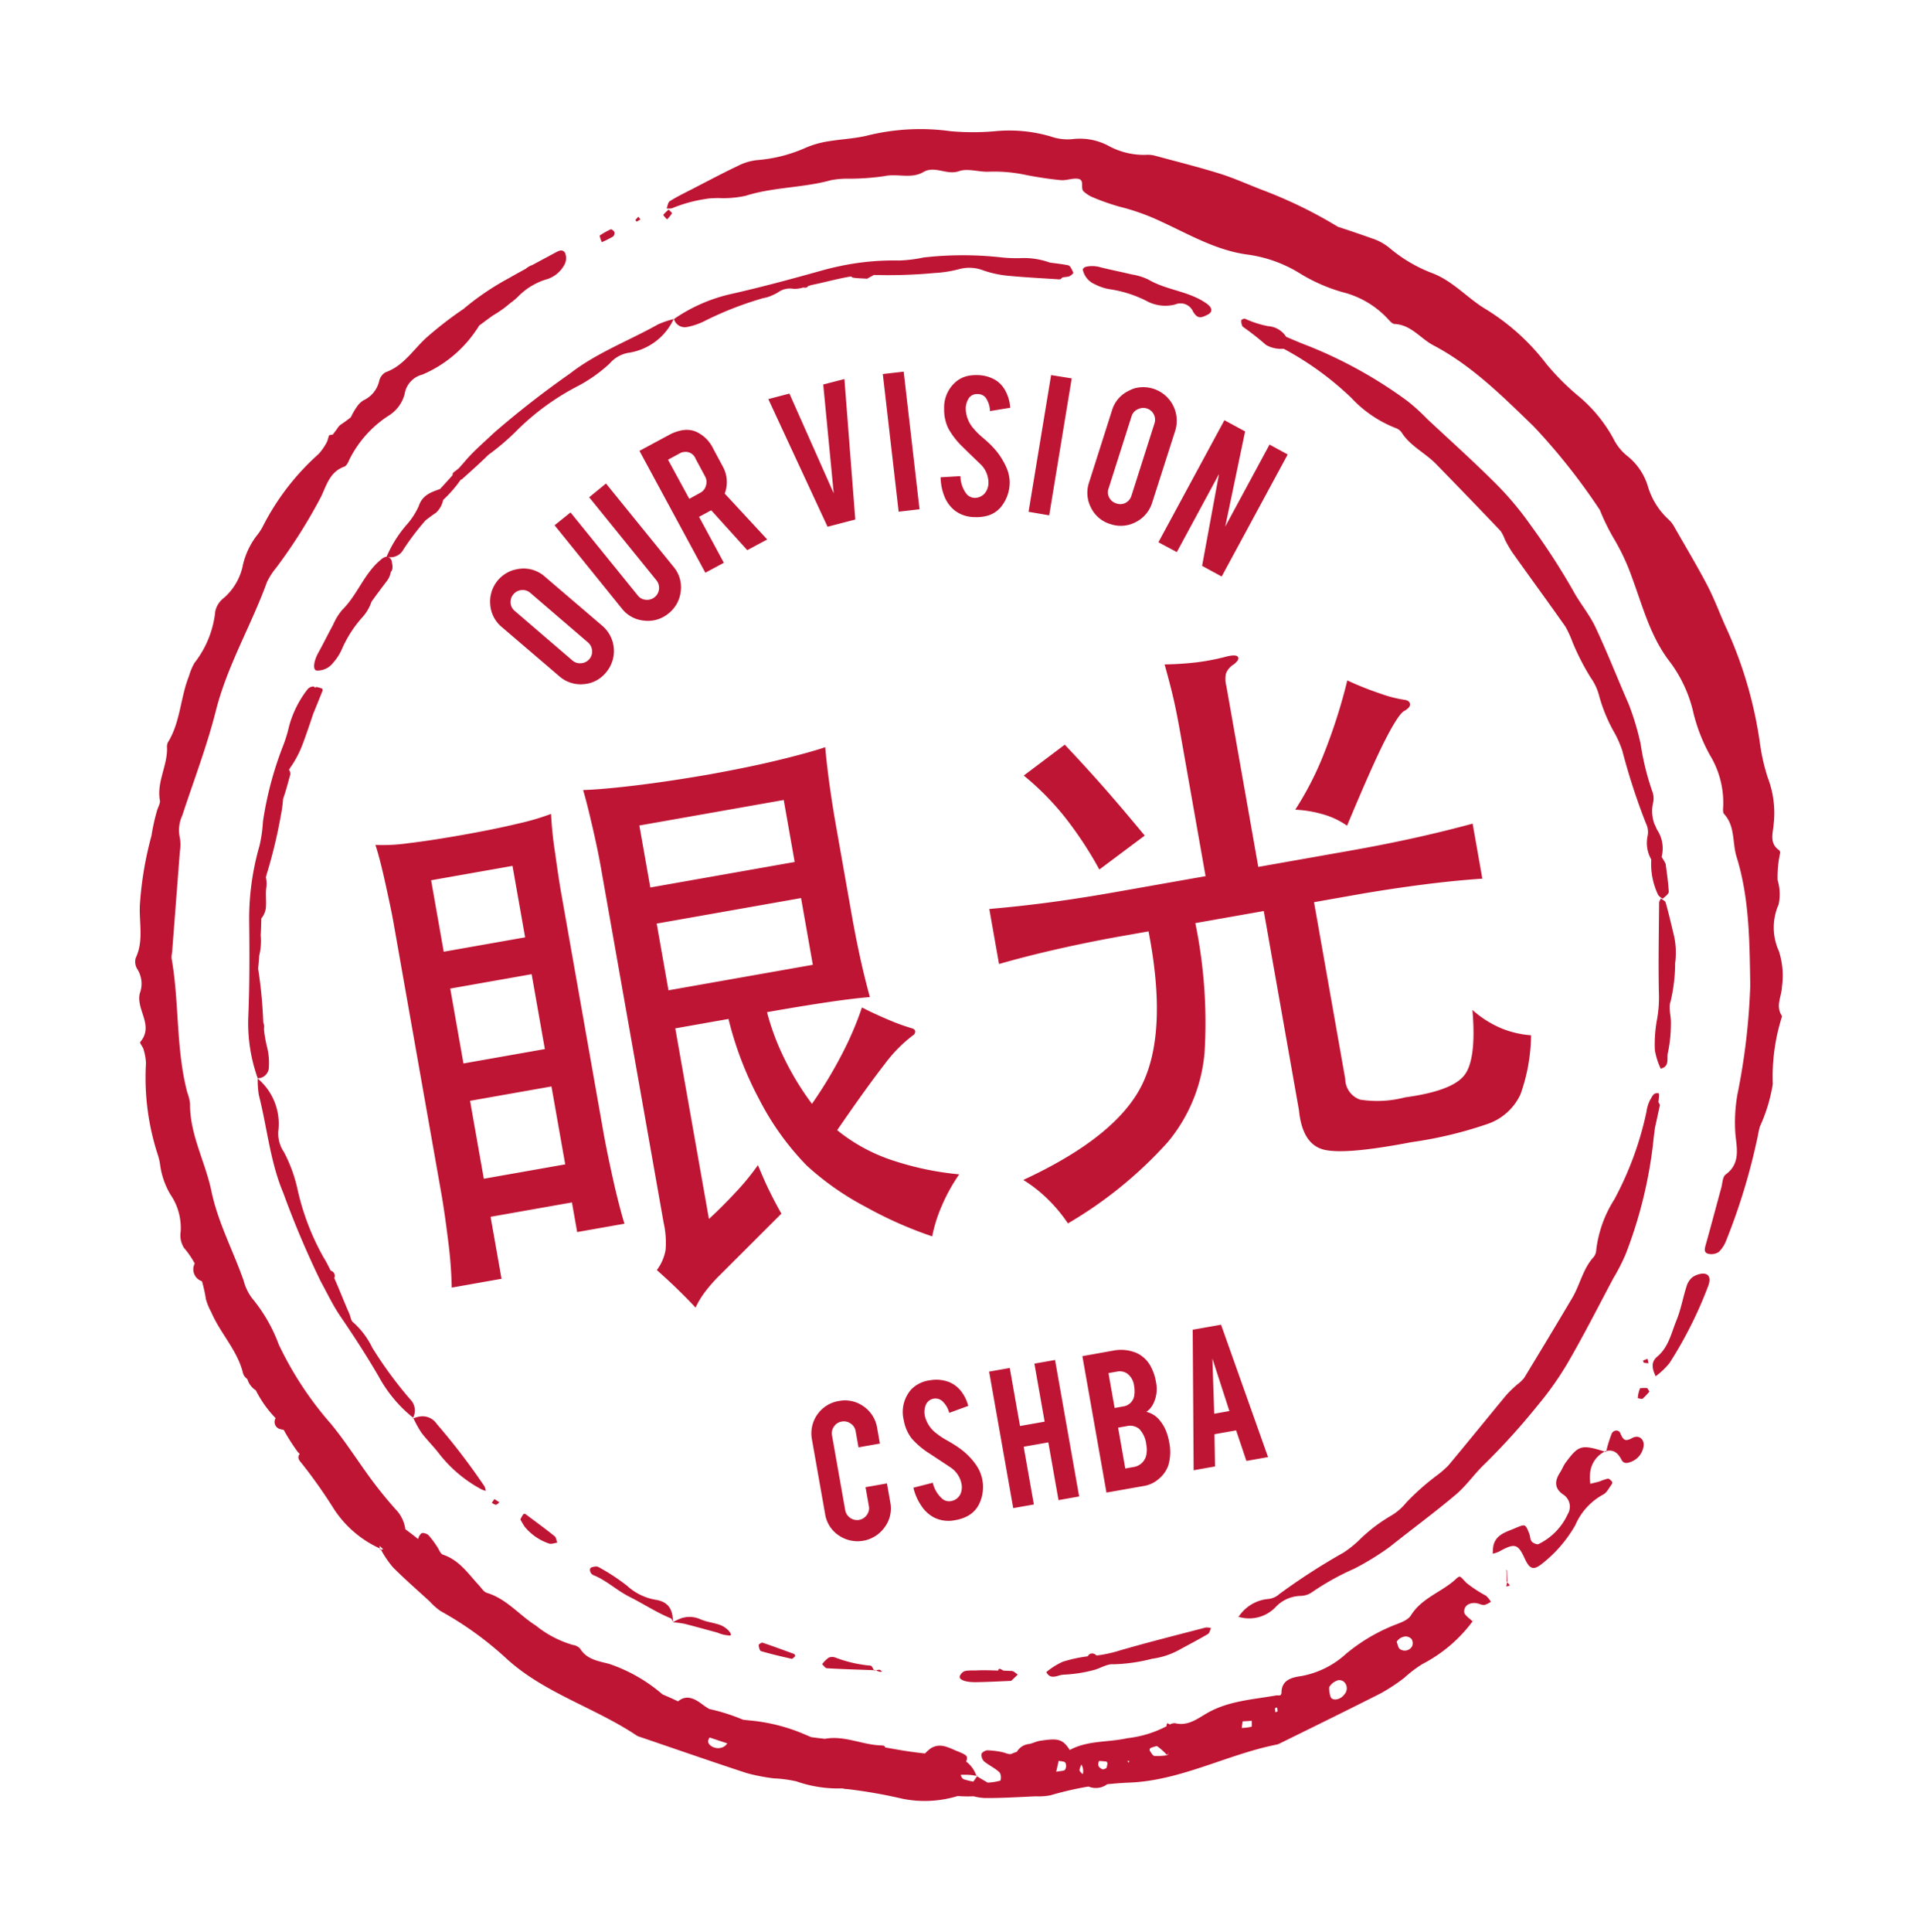<svg xmlns="http://www.w3.org/2000/svg" viewBox="14497.482 1239.799 167.056 168.047"><defs><style>.a{fill:#bf1534;}.b{fill:none;}</style></defs><g transform="matrix(0.985, -0.174, 0.174, 0.985, 14244.391, 998.462)"><path class="a" d="M276.037,306.25a8.08,8.08,0,0,0-2.023.2,12.82,12.82,0,0,1-4.4.33,4.713,4.713,0,0,0-1.693.2c-1.463.4-2.9.87-4.353,1.319-.687.212-1.38.409-2.045.682-.171.07-.255.376-.374.572a1.32,1.32,0,0,0,.462.065,12.488,12.488,0,0,1,3.078-.286c.036,0,.074,0,.11,0,.308.016.613.064.923.11a8.913,8.913,0,0,0,2.4.22c2.518-.331,5.028.2,7.541-.044a7.3,7.3,0,0,1,1.473.132,21.571,21.571,0,0,0,3.166.33c1.148-.043,2.239.663,3.386.241,1.105-.407,1.937.649,3.078.462.809-.134,1.719.408,2.594.505a13.185,13.185,0,0,1,3.188.879c.916.345,1.85.665,2.792.924.463.127.988,0,1.451.132.685.189.022.881.374,1.231a3.006,3.006,0,0,0,.528.506,19.208,19.208,0,0,0,2.33,1.319,19.077,19.077,0,0,1,3.364,1.935c2.2,1.523,4.259,3.291,6.925,4.112a11.616,11.616,0,0,1,4.2,2.462,14.854,14.854,0,0,0,3.254,2.154,8.046,8.046,0,0,1,3.5,2.99c.126.2.291.485.483.528,1.416.318,1.995,1.632,3.013,2.419,3.014,2.334,5.178,5.453,7.365,8.464a54.076,54.076,0,0,1,4.4,8.157,18.941,18.941,0,0,0,.726,2.55,18.966,18.966,0,0,1,1.011,3.737c.481,2.635.673,5.339,1.979,7.805a11.711,11.711,0,0,1,1.231,4.727,14.865,14.865,0,0,0,.769,3.825,8.009,8.009,0,0,1,.374,4.573c-.056.234-.15.538-.044.7.777,1.226.255,2.571.418,3.848.481,3.782-.186,7.536-.77,11.213a56.99,56.99,0,0,1-2.748,9.146,14.005,14.005,0,0,0-.77,3.3c-.11,1.221.039,2.654-1.451,3.386-.3.144-.4.687-.572,1.055-.734,1.551-1.454,3.115-2.2,4.661-.154.319-.3.65.088.813a1.179,1.179,0,0,0,.924,0,2.785,2.785,0,0,0,.813-.879,53.788,53.788,0,0,0,4.067-7.937c.2-.434.332-.9.549-1.319a14.317,14.317,0,0,0,1.737-3.43,17.213,17.213,0,0,1,1.825-5.673c-.457-.956.274-1.705.44-2.55a6.864,6.864,0,0,0,.264-3.078,4.952,4.952,0,0,1,.682-3.979,4.238,4.238,0,0,0,.286-2.111,9.736,9.736,0,0,1,.637-2.308.314.314,0,0,0-.066-.242c-.742-.746-.255-1.546-.065-2.287a8.608,8.608,0,0,0,.2-4.09,17.4,17.4,0,0,1-.154-2.946,36.274,36.274,0,0,0-1.187-10.686c-.317-1.268-.549-2.561-.946-3.8-.594-1.863-1.3-3.7-1.957-5.54a2.33,2.33,0,0,0-.352-.637A6.384,6.384,0,0,1,341,348.2a5.333,5.333,0,0,0-1.275-2.88,4.365,4.365,0,0,1-.946-1.693,12.761,12.761,0,0,0-2.374-4.221,21.447,21.447,0,0,1-2.242-3.21,19.305,19.305,0,0,0-4.529-5.761c-1.32-1.205-2.263-2.774-3.848-3.737a12.77,12.77,0,0,1-3.342-2.859,4.716,4.716,0,0,0-1.341-1.055c-.9-.514-1.807-1.01-2.726-1.5a39.474,39.474,0,0,0-5.936-4.309c-1.121-.673-2.206-1.424-3.364-2.023-1.737-.9-3.53-1.695-5.3-2.529a2.337,2.337,0,0,0-.7-.2,6.425,6.425,0,0,1-3.122-1.341,5.277,5.277,0,0,0-2.925-1.121,4.41,4.41,0,0,1-1.869-.549,12.725,12.725,0,0,0-4.661-1.3,21.6,21.6,0,0,1-3.87-.682,19.2,19.2,0,0,0-7.255-.879C278.262,306.411,277.153,306.262,276.037,306.25Zm-14.731,3.43a3.77,3.77,0,0,0-.549.374,2.267,2.267,0,0,0,.264.44,2.927,2.927,0,0,0,.506-.44C261.558,310.008,261.385,309.807,261.306,309.679Zm-2.7.154a2.951,2.951,0,0,0-.307.242c-.016.015.06.1.088.153.119-.051.233-.081.352-.132C258.687,310.01,258.647,309.919,258.6,309.834Zm-2.55.659a6.053,6.053,0,0,0-1.055.374,2.631,2.631,0,0,0,.088.593,10.293,10.293,0,0,0,1.034-.307.425.425,0,0,0,.2-.352C256.3,310.688,256.116,310.477,256.051,310.493Zm-4.639,1.055a.772.772,0,0,0-.176.022,1.635,1.635,0,0,0-.242.065c-.732.243-1.468.481-2.2.726a1.686,1.686,0,0,0-.616.22c-.525.179-1.064.355-1.583.549a23.157,23.157,0,0,0-4.375,1.957,32.558,32.558,0,0,0-3.452,1.8c-1.382.818-2.469,2.155-4.178,2.441a1.171,1.171,0,0,0-.681.659,2.455,2.455,0,0,1-1.627,1.407,1.814,1.814,0,0,0-.616.4,5.7,5.7,0,0,0-.725.858,10.618,10.618,0,0,1-.989.483,1.277,1.277,0,0,0-.374.308c-.144.141-.3.274-.44.417a2.149,2.149,0,0,1-.286,0c-.1-.01-.217.41-.374.594a4.9,4.9,0,0,1-.858.858,21.5,21.5,0,0,0-5.914,5.408,4.871,4.871,0,0,1-.682.7,6.811,6.811,0,0,0-1.539,2.177,5.126,5.126,0,0,1-2.133,2.595,2.01,2.01,0,0,0-.967,1.033,8.7,8.7,0,0,1-2.572,4.112,5.218,5.218,0,0,0-.659,1.034c-1.068,1.713-1.425,3.815-2.814,5.365a.909.909,0,0,0-.154.462c-.236,1.532-1.408,2.756-1.407,4.375,0,.29-.288.58-.418.879a17.172,17.172,0,0,0-.835,2.023,30.228,30.228,0,0,0-2,5.584c-.4,1.556-.2,3.252-1.209,4.661a1.216,1.216,0,0,0-.022.967,2.379,2.379,0,0,1-.154,2.111,1.864,1.864,0,0,0-.154.726c-.061,1.165.67,2.443-.549,3.452-.079.064.157.44.176.682a4.859,4.859,0,0,1,0,1.209,21.6,21.6,0,0,0-.374,8.025,4.806,4.806,0,0,1,.044.967,6.875,6.875,0,0,0,.44,2.638,5.115,5.115,0,0,1,.308,3.342,2.045,2.045,0,0,0,.044,1.429,7.361,7.361,0,0,1,.682,1.5,1.093,1.093,0,0,0,.352,1.627,11.9,11.9,0,0,1,.066,1.583,5.3,5.3,0,0,0,.264,1.209c.456,1.966,1.689,3.683,1.8,5.761a.94.94,0,0,0,.22.44c.025.034.042.074.066.11a1.738,1.738,0,0,0,.549,1.055,9.728,9.728,0,0,0,1.275,2.682.637.637,0,0,0,.242,1.012c.086.04.172.072.264.11,0,.014.016.03.022.044a17.4,17.4,0,0,0,.836,2.023c.046.083.107.158.154.241-.234.214-.215.438.022.814a44.253,44.253,0,0,1,2.089,4.441,9.43,9.43,0,0,0,3.319,4.045c.009-.069.016-.145.023-.22.089.115.176.235.264.352h-.2a8.8,8.8,0,0,0,.748,1.671c.838,1.208,1.766,2.348,2.66,3.518a5.436,5.436,0,0,0,.77.967,29.334,29.334,0,0,1,4.9,5.035c2.7,3.542,6.836,5.543,10.026,8.6a.912.912,0,0,0,.2.132c2.869,1.577,5.732,3.18,8.618,4.727a16.312,16.312,0,0,0,2.287.879,10.992,10.992,0,0,1,1.869.594,11.012,11.012,0,0,0,3.848,1.3,1.34,1.34,0,0,0,.4.132,43.7,43.7,0,0,1,4.6,1.671,9.845,9.845,0,0,0,4.749.594,11.942,11.942,0,0,0,1.363.264,4.5,4.5,0,0,0,.989.329c1.447.262,2.894.421,4.354.616a5.4,5.4,0,0,0,1.231.132,28.9,28.9,0,0,1,3.408-.176,1.657,1.657,0,0,0,1.539.132.845.845,0,0,0,.088-.044c.659.045,1.311.108,1.979.2,4.417.592,8.755-.938,13.169-1.034a.989.989,0,0,0,.242-.044c3.144-.913,6.3-1.823,9.432-2.771a16.212,16.212,0,0,0,2.243-.967,10.97,10.97,0,0,1,1.737-.9,12.691,12.691,0,0,0,4.968-2.9c-.21-.316-.616-.671-.571-.946.09-.555.6-.725,1.143-.571.232.066.45.262.681.286a1.753,1.753,0,0,0,.616-.176,2.222,2.222,0,0,0-.329-.594,10.8,10.8,0,0,1-1.473-1.385c-.359-.521-.414-.7-.594-.638a1.159,1.159,0,0,0-.242.132c-1.411.917-3.205,1.089-4.419,2.441-.376.419-1.2.493-1.825.637a15.584,15.584,0,0,0-4.309,1.671,7.838,7.838,0,0,1-4.177,1.231c-.746-.022-1.715-.011-1.935,1.077-.079.4-.309.2-.528.2-2.075,0-4.167-.261-6.2.484-.891.326-1.807.818-2.836.374a.769.769,0,0,0-.483.022l-.2-.153c-.04.065-.125.151-.11.2,0,.015.015.029.022.044a9.59,9.59,0,0,1-3.561.44c-1.7.082-3.4-.423-5.1.132-.007,0-.015,0-.022,0-.443-1.079-.867-1.19-2.4-1.231-.32-.008-.645.1-.967.11a1.394,1.394,0,0,0-1.187.484,3.5,3.5,0,0,0-.462.088c-.239.072-.564-.205-.858-.308a7.527,7.527,0,0,0-1.165-.352c-.183-.032-.52.085-.572.22a.791.791,0,0,0,.11.681c.364.421.844.742,1.166,1.188a.87.87,0,0,1-.066.7,4.66,4.66,0,0,1-1.121-.022c-.269-.23-.551-.465-.813-.7l-.4.4a7.874,7.874,0,0,1-.792-.352.544.544,0,0,1-.176-.418,6.554,6.554,0,0,1,.726.132c.192.039.383.117.571.176,0,0,.018,0,.022,0a2.559,2.559,0,0,0-.659-1.363c.272-.464.141-.554-.616-1.033-.7-.443-1.322-.995-2.22-.638a3.907,3.907,0,0,0-.572.352c-.581-.17-1.166-.352-1.737-.549-.531-.184-1.055-.379-1.583-.571,0-.147-.09-.186-.352-.242-1.591-.337-2.956-1.423-4.683-1.407-.382-.115-.764-.227-1.143-.352-.253-.158-.509-.334-.747-.484a15.7,15.7,0,0,0-4.244-1.869c-.2-.054-.4-.113-.593-.176a16.716,16.716,0,0,0-2.683-1.407c-.015-.006-.029-.016-.044-.022a6.053,6.053,0,0,1-.506-.484c-.5-.526-1.164-1.152-2.045-.637-.022-.016-.045-.029-.066-.044-.382-.275-.773-.534-1.165-.792a13.939,13.939,0,0,0-4.09-3.408c-.86-.4-1.851-.7-2.265-1.737a1.015,1.015,0,0,0-.571-.44,9.2,9.2,0,0,1-2.88-2.22c-1.259-1.144-2.1-2.732-3.694-3.54-.255-.131-.4-.5-.571-.77-.744-1.153-1.305-2.462-2.617-3.166-.22-.118-.26-.533-.4-.813a7.423,7.423,0,0,0-.549-1.078c-.107-.152-.439-.322-.571-.264a.871.871,0,0,0-.374.44c-.306-.355-.623-.692-.945-1.033a3.077,3.077,0,0,0-.528-1.847,36.9,36.9,0,0,1-1.781-3.232c-.82-1.689-1.535-3.409-2.462-5.057a29.95,29.95,0,0,1-3.276-7.585,13.745,13.745,0,0,0-1.583-4.375,4.394,4.394,0,0,1-.462-1.648c-.445-2.733-1.322-5.347-1.407-8.179-.079-2.586-1-5.137-.506-7.783a3.915,3.915,0,0,0-.066-.989c-.327-3.946.686-7.812.682-11.741a2.116,2.116,0,0,1,.132-.483q1.1-4.279,2.2-8.552a3.443,3.443,0,0,0,.2-1.188,3.038,3.038,0,0,1,.549-1.847c1.508-2.813,3.158-5.559,4.463-8.464,1.664-3.7,4.309-6.753,6.31-10.223a5.794,5.794,0,0,1,.989-1.078,45.385,45.385,0,0,0,4.947-5.43c.652-.913,1.129-2,2.441-2.221.2-.032.4-.3.528-.505a9.683,9.683,0,0,1,3.979-3.166,3.152,3.152,0,0,0,1.759-1.627,2.076,2.076,0,0,1,1.825-1.407,10.7,10.7,0,0,0,5.277-2.99c.113-.1.217-.232.33-.352.2-.1.41-.2.616-.307.241-.122.479-.24.725-.352a9.461,9.461,0,0,0,1.583-.748c.067-.034.132-.075.2-.11.006,0,.017,0,.022,0,.178-.1.357-.2.528-.308a5.832,5.832,0,0,1,2.683-1.1,2.6,2.6,0,0,0,1.89-1.034,1.19,1.19,0,0,0,.22-.858A.388.388,0,0,0,251.412,311.548Zm12.553,136.885c.018.018.025.049.044.066l.044-.044Zm44.83-5.695s.064-.04.066-.044.066-.11.066-.11Zm-92.407-22.645c-.01-.025-.032-.043-.044-.066,0-.006,0-.016,0-.022-.018-.011-.027-.033-.044-.044,0,.034.006.078,0,.11v.022Zm58.769-102.982c-.572.017-1.14.052-1.715.11-2.711.269-5.436.511-8.157.637a14.257,14.257,0,0,0-5.189,1.276.985.985,0,0,0,1.034.879,5.747,5.747,0,0,0,1.693-.286,29.8,29.8,0,0,1,5.233-1.033,2.865,2.865,0,0,0,.835-.11,3.092,3.092,0,0,0,.66-.22,1.788,1.788,0,0,1,1.055-.066,2.224,2.224,0,0,0,1.055.088.42.42,0,0,0,.307.044.25.25,0,0,0,.11-.088c.143-.018.295-.041.44-.044,1.138-.031,2.268-.149,3.407-.132a.264.264,0,0,0,.132.132c.33.116.682.182,1.209.308.179-.077.393-.134.616-.22.044.01.087.011.132.022a43.08,43.08,0,0,0,5.1.726,10.509,10.509,0,0,0,2.155.044,3.361,3.361,0,0,1,2.045.462,9.138,9.138,0,0,0,1.957.814c1.444.406,2.918.741,4.375,1.1.067.016.155.032.2,0s.117-.069.176-.11c.167.013.336.023.506.022a.822.822,0,0,0,.483-.242c-.066-.256-.146-.652-.329-.725-.528-.211-1.053-.359-1.518-.506a6.64,6.64,0,0,0-2.33-.813,12.218,12.218,0,0,1-1.693-.352,30.128,30.128,0,0,0-6.728-1.187,12.484,12.484,0,0,1-2.132-.11A22.474,22.474,0,0,0,275.157,317.111Zm-15.083,2.023a7.84,7.84,0,0,0-1.429.22c-2.765.971-5.669,1.493-8.289,2.88a81.287,81.287,0,0,0-7.387,3.913c-.953.637-1.952,1.212-2.837,1.935-.225.184-.455.367-.681.55a5.854,5.854,0,0,1-.528.286.256.256,0,0,0-.132.154c-.007.025-.014.059-.022.088-.42.334-.85.661-1.276.989-.815.144-1.6.239-2.088,1.143a6.354,6.354,0,0,1-1.254,1.363,10.585,10.585,0,0,0-2.264,2.485.46.46,0,0,0-.088,0c-.008,0-.015,0-.023,0a1.134,1.134,0,0,0-.44.176c-1.636.929-2.534,2.666-4.067,3.715a5.229,5.229,0,0,0-.989,1.121c-.576.722-1.112,1.459-1.693,2.176-.528.652-.752,1.384-.418,1.5a1.712,1.712,0,0,0,1.539-.417,4.479,4.479,0,0,0,1.012-1.121,10.364,10.364,0,0,1,2.177-2.331,3.746,3.746,0,0,0,1.011-1.187c.521-.514,1.067-1.022,1.6-1.517a1.717,1.717,0,0,0,.506-.748c.215-.153.262-.419.242-.879a.458.458,0,0,0-.264-.44,1.277,1.277,0,0,0,1.451-.418,22.365,22.365,0,0,1,2.331-2.154c.325-.168.647-.338.989-.484a2.013,2.013,0,0,0,.813-.967c.024-.019.042-.046.066-.065a10.954,10.954,0,0,0,1.759-1.43.261.261,0,0,0,.11-.022c.886-.551,1.781-1.1,2.638-1.693a20.419,20.419,0,0,0,2.925-1.737,21.607,21.607,0,0,1,5.76-2.792,12.855,12.855,0,0,0,3.078-1.451,2.781,2.781,0,0,1,1.737-.637A5.169,5.169,0,0,0,260.075,319.134Zm36.1,1.759c-.178.028-.3.11-.308.241a1.794,1.794,0,0,0,.836,1.407,4.3,4.3,0,0,0,1.319.682,10.375,10.375,0,0,1,2.814,1.5,3.413,3.413,0,0,0,2.418.748,1.185,1.185,0,0,1,1.429.9c.268.646.533.675,1.209.462.489-.155.5-.53.066-.967-1.321-1.34-3.229-1.737-4.639-2.946a5.289,5.289,0,0,0-1.341-.682c-.846-.37-1.707-.7-2.55-1.077A2.514,2.514,0,0,0,296.176,320.893Zm-22.382,5.958L271.9,327l-.748,9.476-2.287-9.212-1.89.154,3.143,11.828,2.485-.2Zm3.364.154-.725,12.027,1.825.11.725-12.026Zm31.66.748c-.067.013-.116.034-.132.065a.814.814,0,0,0-.022.4.325.325,0,0,0,.065.2,23.229,23.229,0,0,1,1.693,1.891,2.6,2.6,0,0,0,1.451.593,26.575,26.575,0,0,1,5.057,5.233,10.489,10.489,0,0,0,3.342,3.254,1.064,1.064,0,0,1,.44.462c.53,1.3,1.7,2.1,2.462,3.21q2.283,3.345,4.529,6.727a3.406,3.406,0,0,1,.242.813,10.681,10.681,0,0,0,.44,1.209c1.138,2.4,2.306,4.766,3.43,7.168a9.527,9.527,0,0,1,.374,1.451A21.211,21.211,0,0,0,333.2,363.7a4.834,4.834,0,0,1,.462,1.781,13.889,13.889,0,0,0,.747,3.319,9.212,9.212,0,0,1,.4,1.649,55.86,55.86,0,0,0,.923,6.574,1.7,1.7,0,0,1-.022,1.055,2.92,2.92,0,0,0-.066,2.132,6.235,6.235,0,0,0,.044,3.1c.046.167.316.438.352.418.23-.131.592-.31.616-.506.108-.914.124-1.851.154-2.418a5.227,5.227,0,0,0-.242-.66,2.925,2.925,0,0,0,.022-2.4,2.852,2.852,0,0,1-.088-.374c-.018-.069-.046-.13-.066-.2,0-.022,0-.044,0-.066a3.186,3.186,0,0,1,.2-1.671,1.728,1.728,0,0,0,.132-1.012,22.572,22.572,0,0,1-.286-4.243,23.245,23.245,0,0,0-.418-3.606c-.576-2.372-1.052-4.769-1.693-7.123-.317-1.167-.957-2.254-1.341-3.408a59.659,59.659,0,0,0-2.683-6.332,27,27,0,0,0-2.353-4.067c-1.559-2.228-3.246-4.378-4.881-6.551a16.838,16.838,0,0,0-1.451-1.869,38.855,38.855,0,0,0-7.651-6.2c-.591-.347-1.159-.73-1.736-1.1a2.015,2.015,0,0,0-1.385-1.187,8.8,8.8,0,0,1-1.869-.989A.377.377,0,0,0,308.817,327.752Zm-24.448.7a2.46,2.46,0,0,0-.923.241,2.92,2.92,0,0,0-1.561,2.221,3.7,3.7,0,0,0,.066,1.759,6.806,6.806,0,0,0,.946,1.781c.572.806,1.01,1.4,1.3,1.8a2.237,2.237,0,0,1,.374,1.605,1.458,1.458,0,0,1-.33.747,1.145,1.145,0,0,1-1.055.4.962.962,0,0,1-.682-.484,2.639,2.639,0,0,1-.242-1.6l-1.715-.2a4.679,4.679,0,0,0,.044,1.736,2.985,2.985,0,0,0,.682,1.342,2.9,2.9,0,0,0,1.649.857,3.372,3.372,0,0,0,1.011.066,2.326,2.326,0,0,0,1.385-.594,3.384,3.384,0,0,0,1.077-1.978,3.325,3.325,0,0,0-.044-1.188,5.487,5.487,0,0,0-.176-.616,6.073,6.073,0,0,0-.748-1.5c-.1-.165-.335-.473-.681-.9a5.91,5.91,0,0,1-.638-.9,2.693,2.693,0,0,1-.374-1.8,1.656,1.656,0,0,1,.374-.813.836.836,0,0,1,.836-.286.891.891,0,0,1,.659.418,2.16,2.16,0,0,1,.176,1.231l1.781.022a3.518,3.518,0,0,0-.132-1.451,2.5,2.5,0,0,0-.659-1.1,3.129,3.129,0,0,0-1.561-.748,3.652,3.652,0,0,0-.484-.065A2.674,2.674,0,0,0,284.369,328.456Zm-25.174.329a3.782,3.782,0,0,0-1.319.22l-2.726.9,3.8,11.433,1.737-.571-1.429-4.309.989-.33a1.384,1.384,0,0,0,.154-.044l2.484,3.957,1.869-.616-2.946-4.573a2.8,2.8,0,0,0,.242-2.352l-.55-1.671a3.054,3.054,0,0,0-1.253-1.737A2.145,2.145,0,0,0,259.2,328.785Zm32.363.858-4,11.367,1.715.616,4-11.388Zm-32.8,1.034a1.235,1.235,0,0,1,.2,0,.922.922,0,0,1,.879.747l.55,1.671a1.006,1.006,0,0,1-.066.791.984.984,0,0,1-.594.528l-1.034.352-1.231-3.671,1.055-.352A1.461,1.461,0,0,1,258.755,330.676Zm39.751,1.363a3.344,3.344,0,0,0-.571.132,2.747,2.747,0,0,0-1.693,1.407l-3.056,5.826a2.807,2.807,0,0,0-.22,2.2,2.742,2.742,0,0,0,1.407,1.693,2.794,2.794,0,0,0,2.2.22,2.827,2.827,0,0,0,1.715-1.429l3.056-5.8a2.921,2.921,0,0,0-1.209-3.914,2.891,2.891,0,0,0-1.078-.33A2.606,2.606,0,0,0,298.506,332.039Zm-46.72.154-1.649.924,4.507,8.134a1.043,1.043,0,0,1-1.209,1.5.958.958,0,0,1-.616-.483l-4.508-8.135-1.561.858,4.507,8.157a2.752,2.752,0,0,0,1.715,1.363,2.792,2.792,0,0,0,2.2-.242,2.822,2.822,0,0,0,1.385-1.715,2.746,2.746,0,0,0-.242-2.2Zm46.874,1.649a1.016,1.016,0,0,1,.594.11,1.025,1.025,0,0,1,.417,1.407l-3.056,5.826a1.041,1.041,0,0,1-.616.528,1,1,0,0,1-.792-.088,1.043,1.043,0,0,1-.528-.616.987.987,0,0,1,.088-.792l3.056-5.826a.991.991,0,0,1,.616-.506A1.31,1.31,0,0,1,298.66,333.842Zm7.057,2.287-7.5,9.454,1.429,1.121,4.793-6.046-2.837,7.607,1.518,1.209,7.5-9.454-1.407-1.121-5.035,6.354,3.143-7.85Zm-63.1,2.066a2.868,2.868,0,0,0-2.573,2.573,2.808,2.808,0,0,0,.638,2.132l4.177,5.079a2.8,2.8,0,0,0,1.935,1.055,2.752,2.752,0,0,0,2.111-.638,2.878,2.878,0,0,0,.418-4.067l-4.178-5.079a2.781,2.781,0,0,0-1.935-1.055A3.211,3.211,0,0,0,242.618,338.2Zm.132,1.847a.975.975,0,0,1,.2,0,1,1,0,0,1,.7.374l4.178,5.1a1.027,1.027,0,0,1,.242.769,1,1,0,0,1-.374.7,1.018,1.018,0,0,1-.769.22.992.992,0,0,1-.7-.374l-4.178-5.1a1.016,1.016,0,0,1-.242-.77,1.035,1.035,0,0,1,.4-.7A.971.971,0,0,1,242.75,340.042Zm-19.15,5.1a.72.72,0,0,0-.462.132,9.1,9.1,0,0,0-2.177,2.924,11.9,11.9,0,0,1-.769,1.517,30.389,30.389,0,0,0-2.9,6.222,12.408,12.408,0,0,1-.66,2.023,22.959,22.959,0,0,0-2.066,6.53c-.441,2.689-.913,5.365-1.5,8.025a14.266,14.266,0,0,0-.11,5.342.972.972,0,0,0,1.121-.769,5.778,5.778,0,0,0,.154-1.715,10.814,10.814,0,0,1,0-1.6c.018-.065.025-.133.044-.2a.81.81,0,0,0,0-.4,40.365,40.365,0,0,0,.374-4.639c0-.013,0-.03,0-.044.095-.367.2-.732.286-1.1a5.46,5.46,0,0,0,.44-1.736c.113-.476.21-.951.307-1.43a1.757,1.757,0,0,0,.572-.923c.136-.551.155-1.136.33-1.671a2.445,2.445,0,0,0,.11-.858c.065-.139.123-.281.2-.418a42.98,42.98,0,0,0,2.045-4.726,11.093,11.093,0,0,0,.418-1.319c.362-.632.67-1.322.989-1.979a.624.624,0,0,0-.044-.418c.063-.075.127-.147.2-.22a9.085,9.085,0,0,0,1.3-1.671c.5-.839.963-1.692,1.429-2.55.389-.606.763-1.213,1.143-1.825a.206.206,0,0,0-.022-.2,3.23,3.23,0,0,0-.484-.22c-.027.018-.058.046-.088.066a.807.807,0,0,0-.065-.11A.189.189,0,0,0,223.6,345.143Zm73.3,10.993c.1,1.047.19,2.061.242,3.056s.065,2.046.065,3.144V374.89H289.25c-1.921,0-3.8-.033-5.673-.11s-3.673-.2-5.386-.352v4.859c1.714-.18,3.518-.313,5.386-.4s3.752-.133,5.673-.132h2.242c.1,5.885-.851,10.2-2.814,12.95s-5.856,4.9-11.674,6.442a12.156,12.156,0,0,1,1.824,2.045,13.177,13.177,0,0,1,1.342,2.353,36.257,36.257,0,0,0,9.784-5.453,14.012,14.012,0,0,0,4.507-7.123,42.864,42.864,0,0,0,1.165-11.213h6.046v17.589c-.146,1.9.319,3.134,1.407,3.694s3.673.808,7.739.747a35.423,35.423,0,0,0,6.75-.4,4.907,4.907,0,0,0,3.32-2.045,15.75,15.75,0,0,0,1.8-4.9,8.4,8.4,0,0,1-2.353-.99,9,9,0,0,1-2.287-2.066c-.26,2.914-.841,4.746-1.715,5.5s-2.651,1.076-5.365.967a9.589,9.589,0,0,1-3.891-.483,1.924,1.924,0,0,1-.967-2V378.76h3.715c1.921,0,3.8.049,5.672.132s3.673.216,5.387.4v-4.859c-1.715.155-3.518.274-5.387.352s-3.751.11-5.672.11H301.87V358.928a2.433,2.433,0,0,1,.154-1.077,1.622,1.622,0,0,1,.836-.682c.388-.22.522-.4.44-.571s-.4-.237-.967-.2a19.343,19.343,0,0,1-2.661.044A27.493,27.493,0,0,1,296.9,356.136Zm-51.711,1.957c.106.92.175,2.013.242,3.276s.108,2.46.11,3.561v31.418a7.869,7.869,0,0,1-.242,2.374,4.084,4.084,0,0,1-1.055,1.6c.476.608.962,1.233,1.451,1.913s.924,1.308,1.3,1.89a7.422,7.422,0,0,1,1.055-1.209,13.211,13.211,0,0,1,1.518-1.209l6.2-4.332c-.235-.649-.46-1.352-.682-2.111s-.41-1.566-.593-2.4a21.042,21.042,0,0,1-2.331,2c-.92.694-1.8,1.31-2.682,1.869V379.9h4.7a29.88,29.88,0,0,0,1.407,7.321,23.806,23.806,0,0,0,3.078,6.42,24.379,24.379,0,0,0,4.442,4.441,34.654,34.654,0,0,0,5.232,3.518,12.843,12.843,0,0,1,1.253-2.418,15.526,15.526,0,0,1,2-2.484,26.075,26.075,0,0,1-5.607-2.265,15.147,15.147,0,0,1-4.177-3.364c2.234-2.274,3.933-3.917,5.056-4.925a12.3,12.3,0,0,1,2.859-2.045.383.383,0,0,0,.264-.329c0-.123-.083-.224-.264-.308a17.366,17.366,0,0,1-1.825-1.055c-.709-.457-1.421-.944-2.111-1.473a28.315,28.315,0,0,1-2.4,3.672,38.127,38.127,0,0,1-3.342,3.826,24.432,24.432,0,0,1-1.671-4.266,21.112,21.112,0,0,1-.791-4.265c1.952,0,3.734.02,5.365.065s2.856.12,3.672.2c-.1-1.123-.191-2.372-.242-3.76s-.066-2.54-.066-3.43V364.93c0-1.079.02-2.267.066-3.54s.119-2.374.2-3.3c-.872.136-2.3.278-4.243.4s-3.993.168-6.156.176c-2.235-.008-4.4-.058-6.508-.176S246.082,358.229,245.19,358.093Zm-18.622,1.56c.106.706.2,1.795.264,3.276s.108,2.671.11,3.583v23.943c0,1.213-.049,2.614-.132,4.221a37.022,37.022,0,0,1-.4,4.045h4.4v-5.475H238v2.617h4.178c-.131-1.064-.236-2.4-.308-4.024s-.109-3.049-.11-4.243V366.513c0-.913.036-2.1.088-3.583a32,32,0,0,1,.242-3.276,20.982,20.982,0,0,1-2.968.33c-1.394.087-3,.129-4.837.132-1.881,0-3.492-.032-4.837-.11A15.687,15.687,0,0,1,226.568,359.653Zm85.745.616a47.837,47.837,0,0,1-2.946,5.651,27.665,27.665,0,0,1-3.474,4.639,10.071,10.071,0,0,1,2.308.814,6.856,6.856,0,0,1,1.891,1.341c2.045-3.188,3.573-5.465,4.617-6.838s1.731-2.071,2.045-2.132c.381-.142.565-.312.571-.506s-.127-.349-.418-.44a10.911,10.911,0,0,1-1.935-.879A27.394,27.394,0,0,1,312.313,360.269ZM287.14,361.5l-3.979,2.023a23.784,23.784,0,0,1,2.9,4.2,32.738,32.738,0,0,1,2.154,4.991l4.4-2.22c-.946-1.664-1.845-3.211-2.726-4.661S288.084,362.931,287.14,361.5Zm-37.662.484H262.23v5.474H249.478Zm-18.667,1.539H238v6.31h-7.19Zm18.667,7.123H262.23v5.892H249.478Zm-18.667,2.441H238V379.7h-7.19Zm-17.853,4.793a7.844,7.844,0,0,0-.153,1.429c.222,2.922-.046,5.882.616,8.773a80.85,80.85,0,0,0,1.869,8.134c.368,1.086.674,2.213,1.143,3.254.851,1.889,1.66,3.789,2.374,5.738a11.863,11.863,0,0,0,2.33,4.068,1.367,1.367,0,0,0,.023-1.627,35.7,35.7,0,0,1-2.462-4.991,6.984,6.984,0,0,0-1.254-2.462c-.165-.162-.13-.542-.2-.813-.27-1.081-.473-2.174-.747-3.254a.481.481,0,0,0,.022-.506.844.844,0,0,0-.22-.2c-.12-.412-.236-.813-.4-1.209a21.626,21.626,0,0,1-1.209-6.288,12.793,12.793,0,0,0-.594-3.342,2.87,2.87,0,0,1-.176-1.869A5.159,5.159,0,0,0,212.958,377.88ZM230.811,383H238v6.881h-7.19Zm105.071.682c-.075.12-.2.223-.22.352-.466,2.529-.966,5.044-1.363,7.585a10.953,10.953,0,0,1-.549,2.287,11.892,11.892,0,0,0-.682,2.682,6.281,6.281,0,0,0,.22,1.671c.832-.037.657-.818.857-1.253a12.4,12.4,0,0,0,.7-2.462c.141-.626,0-1.381.308-1.89a14.734,14.734,0,0,0,.967-3.21,6.788,6.788,0,0,0,.307-2.529c-.06-.929-.107-1.865-.2-2.792C336.218,383.962,336,383.837,335.882,383.685Zm-3.43,16.621c-.244.036-.39.322-.549.483a3.173,3.173,0,0,0-.484.946,28.523,28.523,0,0,1-4.089,7.036,10.455,10.455,0,0,0-2.308,4.045,1.041,1.041,0,0,1-.308.549c-1.115.848-1.605,2.188-2.484,3.21q-2.641,3.071-5.321,6.112a3.326,3.326,0,0,1-.7.462,10.882,10.882,0,0,0-1.077.726c-2.019,1.719-4.017,3.459-6.046,5.166a9.247,9.247,0,0,1-1.275.748,21.063,21.063,0,0,0-2.9,1.8,4.888,4.888,0,0,1-1.6.924,13.861,13.861,0,0,0-3.013,1.583,9.3,9.3,0,0,1-1.5.813,55.832,55.832,0,0,0-6.112,2.572,1.676,1.676,0,0,1-1.012.264,3.438,3.438,0,0,0-2.836,1.078,3.178,3.178,0,0,0,3.364-.308,3.063,3.063,0,0,1,2.243-.549,1.8,1.8,0,0,0,1.034-.132,22.361,22.361,0,0,1,4-1.385,23.39,23.39,0,0,0,3.386-1.342c2.142-1.169,4.333-2.245,6.442-3.473,1.045-.608,1.909-1.507,2.924-2.177a59.472,59.472,0,0,0,5.431-4.221A27.311,27.311,0,0,0,321,421.9c1.748-2.083,3.38-4.256,5.056-6.4a16.9,16.9,0,0,0,1.43-1.89,38.882,38.882,0,0,0,4-8.992c.128-.466.274-.924.418-1.385.273-.647.527-1.289.77-1.869-.046-.142-.056-.189-.088-.286.083-.268.218-.689.153-.725A.418.418,0,0,0,332.452,400.306Zm-43.62,38.519c-.015-.007-.029-.016-.044-.022l-.022.066C288.787,438.852,288.812,438.843,288.832,438.825Zm-67.145-29.549a2.226,2.226,0,0,0-.528.065,9.514,9.514,0,0,0,.462,1.342c.356.7.822,1.349,1.187,2.045a11.6,11.6,0,0,0,3.122,3.737,1.871,1.871,0,0,0,.33.176,1.581,1.581,0,0,0-.044-.4,58.056,58.056,0,0,0-3.144-6.068A1.485,1.485,0,0,0,221.687,409.276Zm-.528.065c-.006-.015-.017-.029-.023-.044l-.044.066C221.117,409.357,221.136,409.347,221.16,409.342Zm68.09,4.2-2.045,12.048h1.89l.44-2.77h1.913l.418,2.77h1.912l-2.023-12.048Zm-23.327.352a2.749,2.749,0,0,0-1.693.506,2.967,2.967,0,0,0-1.1,2.506,3.618,3.618,0,0,0,.4,1.693,7.042,7.042,0,0,0,1.3,1.56c.718.68,1.245,1.177,1.6,1.518a2.222,2.222,0,0,1,.682,1.5,1.52,1.52,0,0,1-.176.813,1.1,1.1,0,0,1-.946.571.918.918,0,0,1-.747-.329,2.6,2.6,0,0,1-.572-1.518l-1.736.132a4.661,4.661,0,0,0,.417,1.693,2.985,2.985,0,0,0,.924,1.188,2.824,2.824,0,0,0,1.759.528,3.411,3.411,0,0,0,1.011-.132,2.365,2.365,0,0,0,1.254-.858,3.392,3.392,0,0,0,.659-2.154,3.332,3.332,0,0,0-.264-1.165,5.2,5.2,0,0,0-.286-.572,6.127,6.127,0,0,0-1.034-1.319c-.135-.141-.412-.395-.835-.747a6.119,6.119,0,0,1-.814-.77,2.648,2.648,0,0,1-.725-1.671,1.681,1.681,0,0,1,.22-.879.908.908,0,0,1,1.473-.154,2.062,2.062,0,0,1,.44,1.143l1.737-.307a3.445,3.445,0,0,0-.4-1.385,2.532,2.532,0,0,0-.879-.946A3.107,3.107,0,0,0,265.923,413.893Zm5.254.154V426.1H273v-5.1h2.177v5.1H277V414.047h-1.825v5.123H273v-5.123Zm8.223.088v12.048h3.385a2.574,2.574,0,0,0,1.363-.418,2.61,2.61,0,0,0,.967-.989,4.088,4.088,0,0,0,.418-1.957,4.8,4.8,0,0,0-.066-.836,3.521,3.521,0,0,0-.418-1.187,2.1,2.1,0,0,0-1.011-.924,1.745,1.745,0,0,0,.616-.462,2.878,2.878,0,0,0,.659-1.957,4.172,4.172,0,0,0-.176-1.276,2.648,2.648,0,0,0-1.055-1.5,3.5,3.5,0,0,0-1.957-.549Zm-21.546.154a2.853,2.853,0,0,0-2.88,2.88v6.6a2.738,2.738,0,0,0,.836,2.023,2.892,2.892,0,0,0,4.067,0,2.732,2.732,0,0,0,.858-2.023v-1.693h-1.891v1.671a.971.971,0,0,1-.307.725,1.04,1.04,0,0,1-.748.308,1.053,1.053,0,0,1-1.034-1.034v-6.618a.986.986,0,0,1,.308-.725.971.971,0,0,1,.725-.308,1.026,1.026,0,0,1,.748.308.977.977,0,0,1,.307.725v1.429h1.891v-1.385a2.807,2.807,0,0,0-.836-2.045A2.761,2.761,0,0,0,257.854,414.289Zm23.525,1.693h.748a1.156,1.156,0,0,1,.879.352,1.555,1.555,0,0,1,.374,1.121,2.418,2.418,0,0,1-.11.769,1.13,1.13,0,0,1-1.143.836h-.748Zm9.124.33.66,4.749h-1.342Zm43.225.132a1.923,1.923,0,0,0-.858.154,1.577,1.577,0,0,0-.66.7c-.484.918-.834,1.9-1.385,2.77-.63,1-1.073,2.17-2.2,2.814-.652.373-.6,1.015-.418,1.649a6.6,6.6,0,0,0,1.385-.923,35.822,35.822,0,0,0,4.485-6.025c.195-.336.395-.862-.088-1.077A.856.856,0,0,0,333.728,416.443Zm-5.519,8.091c-.008.006-.014.017-.022.022.011.007.015.018.022.022C328.205,424.564,328.214,424.548,328.209,424.534Zm-101.333-7.057c-.132.124-.2.2-.286.286.109.077.214.206.33.22s.219-.1.33-.154C227.131,417.713,226.993,417.59,226.876,417.477Zm2.33,1.715a.109.109,0,0,0-.088.023,2.892,2.892,0,0,0-.33.4,7.467,7.467,0,0,0,.264.7,4.68,4.68,0,0,0,1.8,1.781c.178.125.495.05.747.066-.043-.2-.013-.458-.132-.594-.7-.8-1.433-1.559-2.155-2.33A.213.213,0,0,0,229.206,419.191Zm52.173,1.605h.748a1.267,1.267,0,0,1,1.034.417,2.3,2.3,0,0,1,.374,1.473,2.094,2.094,0,0,1-.11.748,1.325,1.325,0,0,1-1.3.967h-.748Zm46.391,2.111c-.134.024-.284.064-.418.088.018.075.023.176.066.2a1.85,1.85,0,0,0,.374.11C327.779,423.171,327.782,423.038,327.77,422.908Zm-93.309,1.869a1.256,1.256,0,0,0-.308.022c-.242.041-.243.51.066.7,1.031.647,1.747,1.642,2.726,2.375,1.077.8,2.079,1.755,3.232,2.484.084.053.094.226.132.352.158-1.012-.016-1.789-1.165-2.176a4.905,4.905,0,0,1-2.22-1.627,17.652,17.652,0,0,0-2.177-2.045A.514.514,0,0,0,234.461,424.776Zm92.319.549c-.044,0-.092,0-.11.022a2.788,2.788,0,0,0-.329.791c.141.042.324.16.417.11a5.026,5.026,0,0,0,.682-.506c-.092-.189-.107-.319-.154-.33A2.54,2.54,0,0,0,326.78,425.326Zm-2.792,3.254a.458.458,0,0,0-.418.2,10.919,10.919,0,0,0-.725,1.407c.678-.044.981.386,1.165.967.131.414.452.4.792.33a1.708,1.708,0,0,0,1.276-1.055c.264-.606-.155-1.19-.814-.967-.694.235-.8.016-.945-.571A.366.366,0,0,0,323.988,428.58Zm-1.143,1.6c-.016,0-.028,0-.044,0-.039.009-.072.012-.11.022.04.02.068.044.11.065Zm-.154.022c-1.891-.971-2.132-.939-3.518.374-.232.22-.395.513-.616.747-.593.631-.74,1.278-.066,1.935a1.25,1.25,0,0,1,.088,1.759,5.356,5.356,0,0,1-2.946,2.111c-.141.046-.453-.16-.549-.329-.108-.19-.039-.47-.088-.7-.193-.932-.18-.9-1.231-.66-.806.18-1.64.255-2.023,1.143a4.444,4.444,0,0,0-.176.682,3.322,3.322,0,0,0,.571-.088c1.469-.507,1.734-.393,2.089.967.266,1.019.568,1.189,1.451.7a11.48,11.48,0,0,0,3.386-2.771,5.506,5.506,0,0,1,2.836-2.2c.347-.089.63-.5.924-.769a.232.232,0,0,0,.044-.22c-.086-.117-.193-.3-.307-.307a4.372,4.372,0,0,0-.726.11c-.286.032-.571.044-.857.066a5.061,5.061,0,0,1,.153-.946A2.341,2.341,0,0,1,322.691,430.207Zm-81.458.286a3.614,3.614,0,0,0-.924.242,8.6,8.6,0,0,1,.967.307c.9.406,1.788.834,2.683,1.253a3.079,3.079,0,0,0,1.034.44c.269.011-.09-.726-.726-1.077-.5-.274-1.067-.44-1.539-.747a2.337,2.337,0,0,0-1.188-.418A2.136,2.136,0,0,0,241.233,430.493Zm6.332,3.342c-.11.022-.261.106-.264.154-.013.182,0,.5.11.549.818.406,1.663.768,2.507,1.121.077.032.234-.114.352-.176-.02-.069-.021-.172-.066-.2-.844-.49-1.692-.988-2.55-1.451A.141.141,0,0,0,247.565,433.834Zm5.65,2.265a.621.621,0,0,0-.154.044,2.641,2.641,0,0,0-.616.44c.121.145.206.383.352.418,1.332.317,2.664.587,4,.879-.065-.179-.115-.411-.22-.44a11.282,11.282,0,0,1-2.9-1.231A.8.8,0,0,0,253.215,436.1Zm3.584,1.781c.008.021.013.047.022.066.043,0,.089-.018.132-.022-.021-.011-.045-.012-.066-.022,0,0-.018,0-.022,0C256.842,437.9,256.821,437.885,256.8,437.88Zm.154.044c.107.055.2.129.307.176a.823.823,0,0,0,.22.022c-.074-.066-.136-.183-.22-.2A1.1,1.1,0,0,0,256.953,437.924Zm55.493.9.044.132c-.046.3-.106.6-.154.9.013.022.032.044.044.066.008-.021.013-.045.022-.066.044-.309.084-.611.132-.923Zm-.066,1.1c-.049.116-.106.237-.154.352l.33-.022C312.5,440.149,312.439,440.03,312.379,439.924Zm-26.493-.682c-2.564.205-5.117.387-7.674.66a11.507,11.507,0,0,1-2.132.088.5.5,0,0,0-.528-.242.8.8,0,0,0-.242.176,12.511,12.511,0,0,0-2.22.088,6.324,6.324,0,0,0-1.561.637c.251.8.979.4,1.451.484a12.383,12.383,0,0,0,2.55.066c.642-.027,1.32-.359,1.89-.2a14.826,14.826,0,0,0,3.364.11,6.822,6.822,0,0,0,2.528-.374c.883-.3,1.767-.573,2.638-.9.153-.058.236-.3.352-.462A1.334,1.334,0,0,0,285.887,439.243Zm-21.327.088a.755.755,0,0,0-.483.33c-.2.284.308.632,1.3.791,1.036.167,2.092.293,3.013.418.327-.214.5-.333.659-.44-.146-.14-.292-.358-.462-.4l-.7-.153c-.106-.073-.214-.2-.33-.22-.03-.006-.085.068-.132.132-.653-.136-1.3-.275-1.957-.352a7.224,7.224,0,0,0-.725-.11A.981.981,0,0,0,264.56,439.331Zm-22.865,1.825c.477.253.951.519,1.429.77a.879.879,0,0,1-.681.286c-.528.007-1.072-.47-.9-.835A.783.783,0,0,1,241.694,441.156Zm61.033,1.869a.7.7,0,0,1,.594.33.678.678,0,0,1-.066.616.728.728,0,0,1-1.055.088c-.179-.142-.151-.523-.2-.7A.96.96,0,0,1,302.727,443.024Zm-6.42,2.749a.609.609,0,0,1,.594.241.775.775,0,0,1-.176,1.055c-.368.378-1.072.423-1.209.044a2.147,2.147,0,0,1,.022-.9A1.3,1.3,0,0,1,296.308,445.773Zm-5.54,1.385a2.085,2.085,0,0,1-.022.352c-.006.026-.133.031-.2.044,0-.115.016-.237.022-.352C290.635,447.182,290.7,447.178,290.767,447.158Zm-3.166.682c.243.024.519.062.792.088-.034.183-.056.5-.11.506a4.639,4.639,0,0,1-.858-.044C287.47,448.25,287.513,448.113,287.6,447.839Zm-16.358.594c.19.085.48.12.549.264a.646.646,0,0,1-.132.594c-.122.106-.4.027-.792.044C271.032,448.942,271.137,448.691,271.243,448.433Zm8.575.22a.17.17,0,0,1,.11.044,5.55,5.55,0,0,1,.7.9c.054-.078.122-.164.176-.242-.046.082-.087.161-.132.242-.014,0-.03,0-.044,0a5.36,5.36,0,0,1-1.1-.132c-.152-.045-.235-.336-.329-.528a.237.237,0,0,1,.088-.2A2.75,2.75,0,0,1,279.818,448.653Zm-5.123.4c.2.047.412.109.616.154.039.008.061.113.088.176-.068.139-.129.4-.22.417s-.176.029-.264.044C274.52,449.6,274.512,449.391,274.7,449.049Zm-1.56.044a1.065,1.065,0,0,1-.022.836c-.127-.12-.247-.326-.22-.4A1.985,1.985,0,0,1,273.135,449.092Zm4.023.374.154.065-.132.11Z" transform="translate(0)"/><path class="b" d="M58.586,29.293A29.293,29.293,0,1,1,29.293,0,29.293,29.293,0,0,1,58.586,29.293Z" transform="translate(303.862 339.043) rotate(90)"/><path class="b" d="M82.136,41.068A41.068,41.068,0,1,1,41.068,0,41.068,41.068,0,0,1,82.136,41.068Z" transform="translate(315.639 337.23) rotate(90)"/></g></svg>